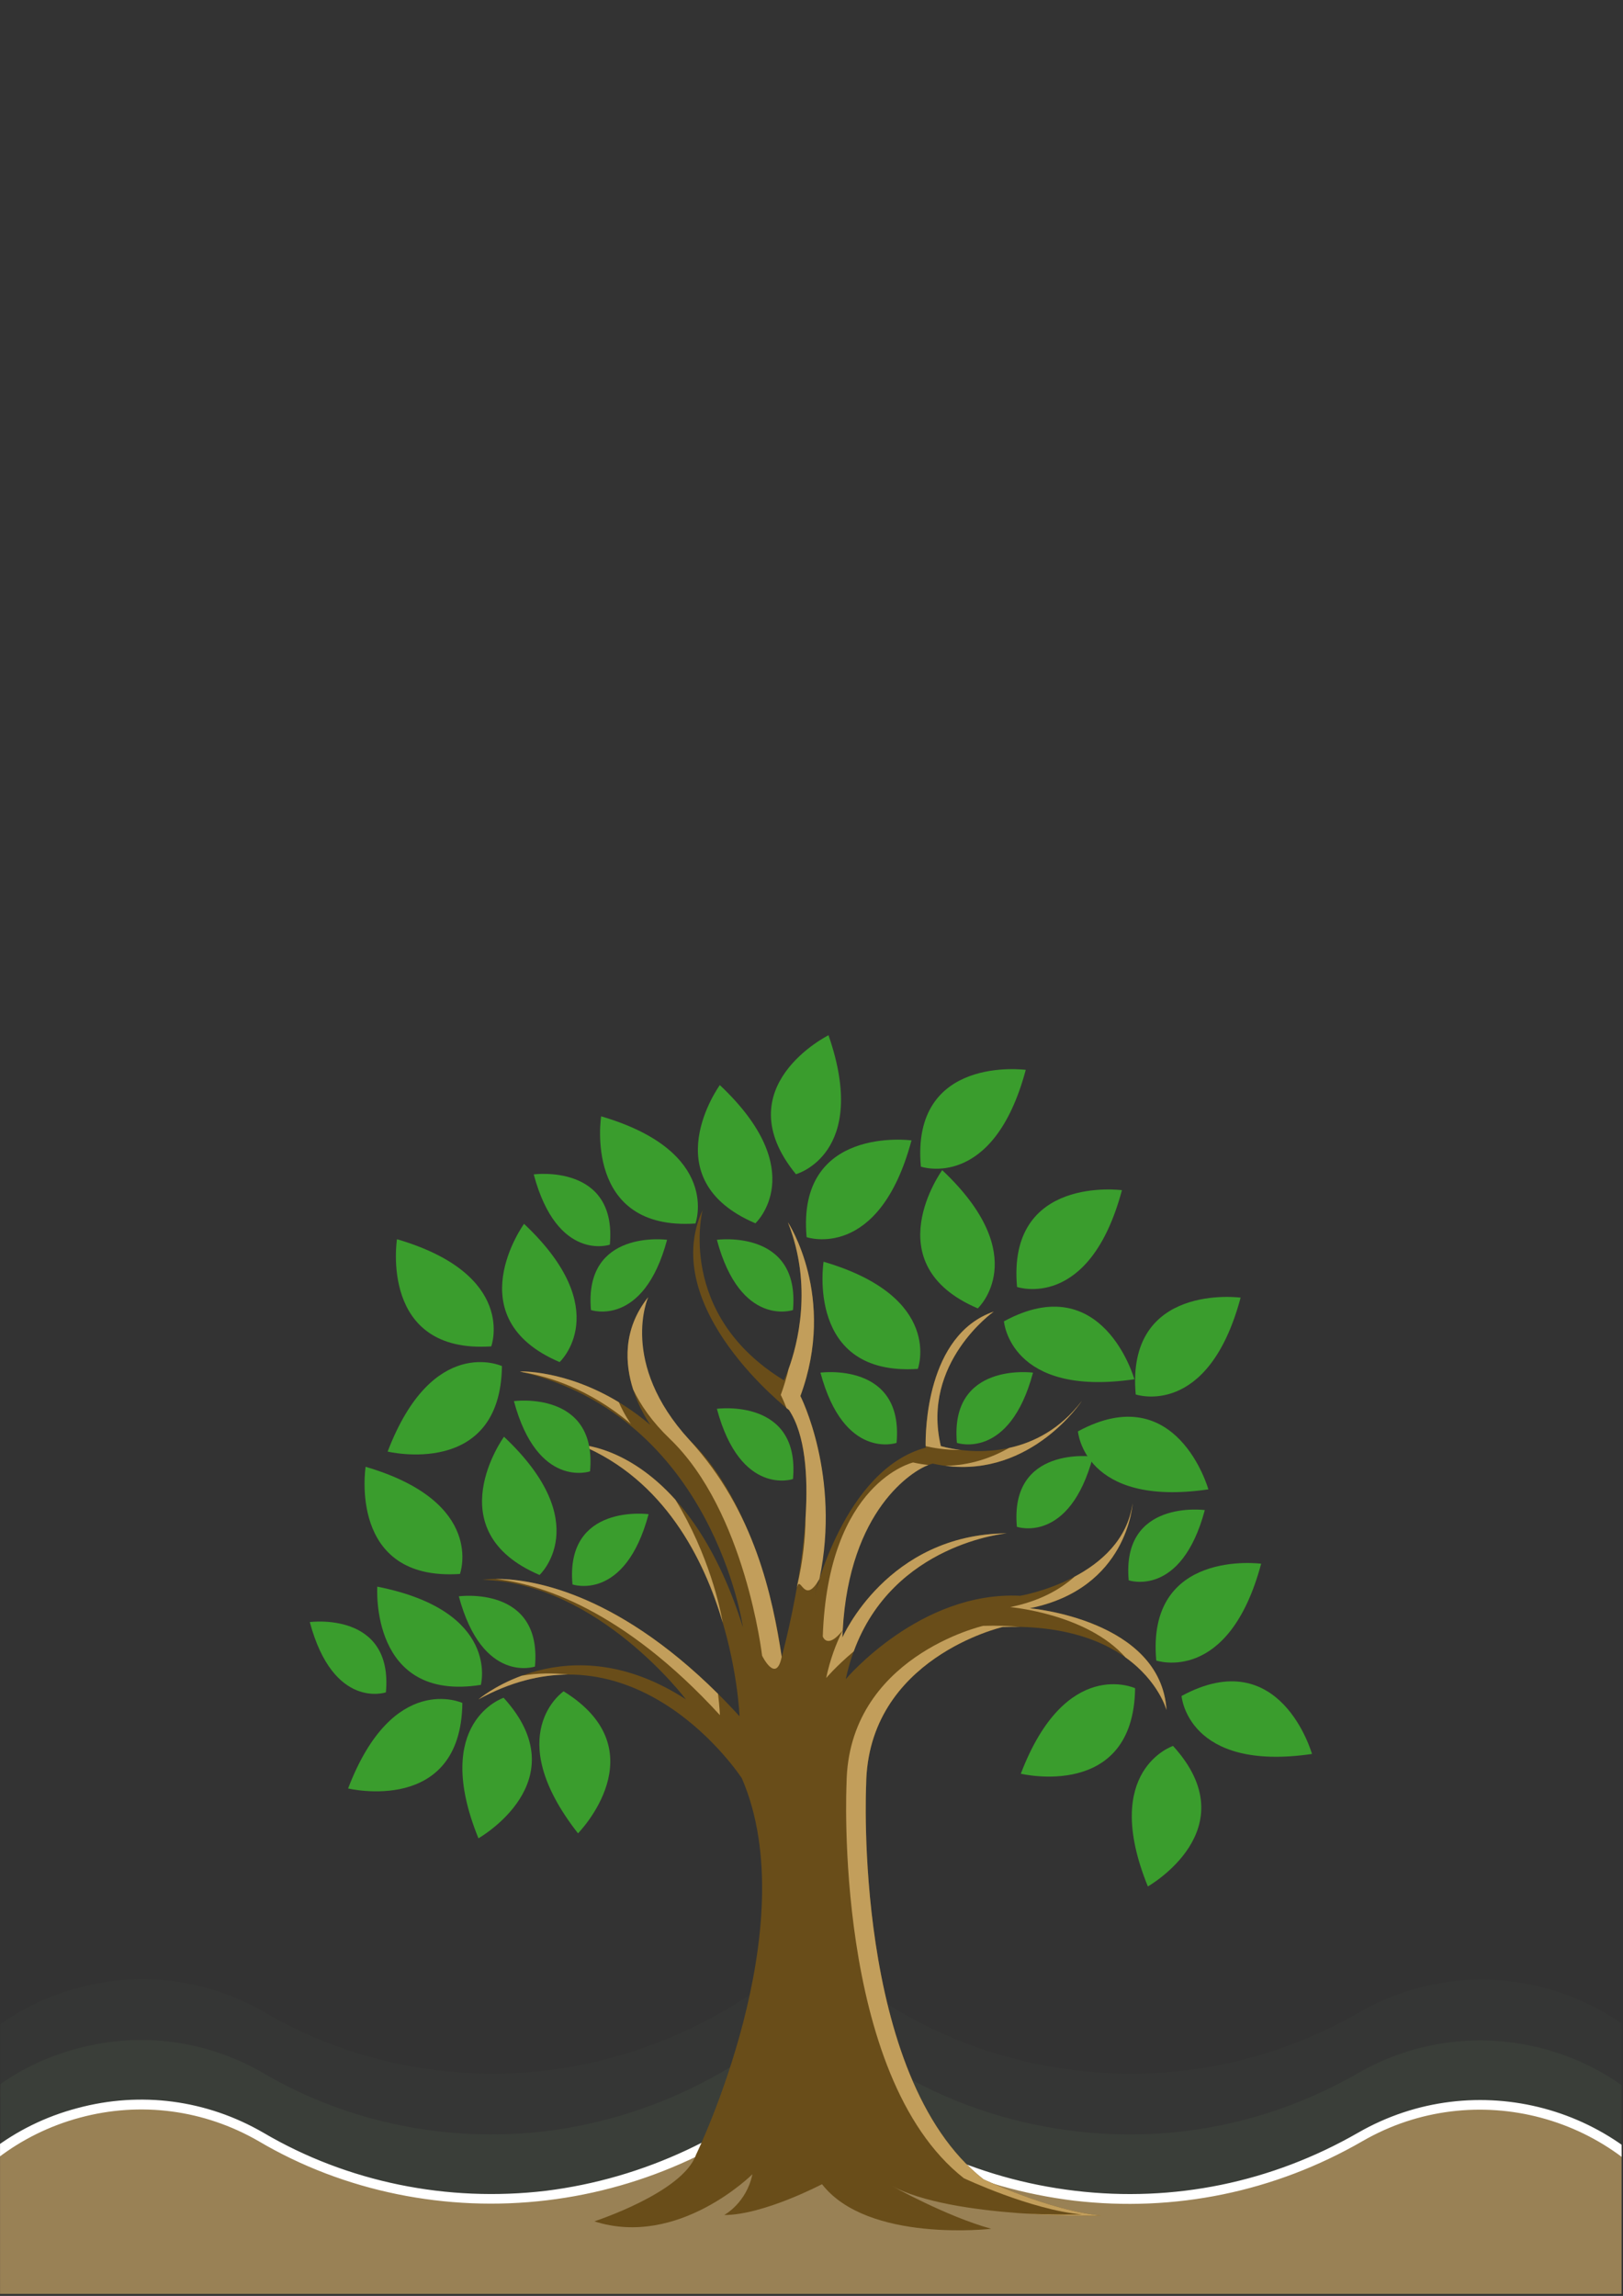 <?xml version="1.0" encoding="UTF-8"?>
<svg xmlns="http://www.w3.org/2000/svg" xmlns:xlink="http://www.w3.org/1999/xlink" width="595.5pt" height="842.25pt" viewBox="0 0 595.5 842.25" version="1.2">
<rect x="0" y="0" width="595.5" height="842.25" fill="#333333" stroke="none"/>
<defs>
<clipPath id="clip1">
  <path d="M 0.016 713 L 594.984 713 L 594.984 841.5 L 0.016 841.5 Z M 0.016 713 "/>
</clipPath>
<filter id="alpha" filterUnits="objectBoundingBox" x="0%" y="0%" width="100%" height="100%">
  <feColorMatrix type="matrix" in="SourceGraphic" values="0 0 0 0 1 0 0 0 0 1 0 0 0 0 1 0 0 0 1 0"/>
</filter>
<mask id="mask0">
  <g filter="url(#alpha)">
<rect x="0" y="0" width="595.5" height="842.25" style="fill:rgb(0%,0%,0%);fill-opacity:0.098;stroke:none;"/>
  </g>
</mask>
<clipPath id="clip3">
  <path d="M 0.016 2 L 594.984 2 L 594.984 128.5 L 0.016 128.5 Z M 0.016 2 "/>
</clipPath>
<clipPath id="clip4">
  <path d="M 0.016 1 L 594.984 1 L 594.984 128.5 L 0.016 128.5 Z M 0.016 1 "/>
</clipPath>
<clipPath id="clip2">
  <rect x="0" y="0" width="595" height="129"/>
</clipPath>
<g id="surface5" clip-path="url(#clip2)">
<g clip-path="url(#clip3)" clip-rule="nonzero">
<path style=" stroke:none;fill-rule:nonzero;fill:rgb(28.239%,33.33%,26.27%);fill-opacity:1;" d="M 619.613 549.777 C 635.191 576.207 636.445 610.148 620.031 638.664 C 595.551 680.812 541.719 695.137 499.57 670.797 C 435.164 632.961 351.844 643.395 297.875 694.582 C 245.016 644.367 163.363 632.266 96.875 670.379 C 70.445 685.957 36.504 687.211 7.988 670.797 C -34.16 646.453 -48.488 592.621 -24.285 550.473 C 13.551 486.07 3.121 402.75 -48.07 348.777 C 2.145 295.918 14.246 214.266 -23.867 147.777 C -39.445 121.348 -40.695 87.406 -24.285 58.891 C 0.059 16.746 54.031 2.277 96.18 26.621 C 160.582 64.457 243.902 54.023 297.875 2.695 C 352.402 54.441 434.332 64.039 499.57 26.621 C 541.719 2.277 595.688 16.746 620.031 58.891 C 636.445 87.406 635.191 121.211 619.613 147.777 C 581.641 214.266 593.602 295.781 643.816 348.777 C 593.602 401.773 581.5 483.289 619.613 549.777 "/>
</g>
<g clip-path="url(#clip4)" clip-rule="nonzero">
<path style=" stroke:none;fill-rule:nonzero;fill:rgb(28.239%,33.33%,26.27%);fill-opacity:1;" d="M 298.57 696.527 L 297.18 696.527 L 296.621 695.973 C 271.027 671.629 237.504 655.773 202.312 651.184 C 165.867 646.453 129.84 653.688 97.848 671.91 C 70.027 688.324 35.25 688.461 7.293 672.324 C -35.691 647.566 -50.434 592.344 -25.676 549.5 C -7.59 518.758 -0.078 482.035 -4.391 445.871 C -8.844 409.98 -24.84 375.902 -49.32 350.031 L -49.879 349.473 L -49.879 348.082 L -49.32 347.527 C -24.98 321.93 -9.121 288.406 -4.531 253.215 C 0.199 216.77 -7.035 180.746 -25.258 148.75 C -41.672 120.93 -41.809 86.156 -25.676 58.195 C -13.711 37.191 5.625 22.309 28.852 16.188 C 52.082 9.93 76.285 13.129 97.152 25.23 C 127.895 43.312 164.617 50.824 200.781 46.512 C 236.668 42.062 270.75 26.062 296.621 1.582 L 297.18 1.027 L 298.57 1.027 L 299.125 1.582 C 325.555 26.762 358.66 42.199 394.965 46.512 C 431.133 50.824 467.02 43.453 498.734 25.23 C 541.719 0.469 596.801 15.215 621.562 58.195 C 637.695 86.156 637.559 120.93 621.145 148.891 C 602.922 180.883 595.688 216.91 600.418 253.355 C 604.867 288.547 620.867 322.07 645.207 347.664 L 645.766 348.223 L 645.766 349.613 L 645.207 350.168 C 620.867 375.762 605.008 409.285 600.418 444.48 C 595.688 480.922 602.922 516.949 621.145 548.945 C 637.559 576.902 637.695 611.539 621.562 639.637 C 604.867 668.43 574.684 684.566 543.523 684.566 C 528.223 684.566 512.785 680.672 498.734 672.465 C 467.992 654.383 431.27 646.871 395.105 651.184 C 359.219 655.496 325.137 671.492 299.266 696.113 Z M 180.613 646.312 C 187.984 646.312 195.355 646.73 202.73 647.703 C 238.199 652.297 271.863 668.012 297.875 692.219 C 324.164 667.734 358.383 651.879 394.547 647.566 C 431.41 643.113 469.105 650.902 500.402 669.266 C 541.578 693.051 594.574 678.863 618.363 637.691 C 633.941 610.844 633.801 577.461 617.945 550.613 C 599.305 517.926 591.934 481.062 596.801 443.922 C 601.391 408.453 617.109 374.789 641.312 348.777 C 617.109 322.766 601.254 289.105 596.801 253.633 C 592.07 216.492 599.305 179.492 617.945 146.941 C 633.664 120.098 633.801 86.852 618.363 59.867 C 594.574 18.691 541.578 4.504 500.402 28.289 C 468.133 46.93 431.41 54.441 394.547 50.129 C 358.105 45.676 324.719 30.238 297.875 5.34 C 271.582 29.82 237.363 45.676 201.199 49.988 C 164.336 54.441 126.641 46.789 95.344 28.289 C 75.312 16.746 52.082 13.684 29.828 19.664 C 7.57 25.648 -11.07 39.973 -22.613 59.867 C -38.195 86.711 -38.055 120.098 -22.336 146.805 C -3.695 179.492 3.676 216.355 -1.055 253.492 C -5.645 288.965 -21.363 322.625 -45.566 348.641 C -21.086 374.93 -5.227 409.148 -0.914 445.312 C 3.535 482.176 -4.113 519.871 -22.613 551.168 C -46.398 592.344 -32.211 645.34 8.961 669.125 C 35.809 684.707 69.191 684.566 96.039 668.711 C 122.191 653.965 150.984 646.312 180.613 646.312 Z M 180.613 646.312 "/>
</g>
</g>
<clipPath id="clip5">
  <path d="M 0.016 736 L 594.984 736 L 594.984 841.5 L 0.016 841.5 Z M 0.016 736 "/>
</clipPath>
<mask id="mask1">
  <g filter="url(#alpha)">
<rect x="0" y="0" width="595.5" height="842.25" style="fill:rgb(0%,0%,0%);fill-opacity:0.247;stroke:none;"/>
  </g>
</mask>
<clipPath id="clip7">
  <path d="M 0.016 1 L 594.984 1 L 594.984 105.5 L 0.016 105.5 Z M 0.016 1 "/>
</clipPath>
<clipPath id="clip8">
  <path d="M 0.016 0.145 L 594.984 0.145 L 594.984 105.5 L 0.016 105.5 Z M 0.016 0.145 "/>
</clipPath>
<clipPath id="clip6">
  <rect x="0" y="0" width="595" height="106"/>
</clipPath>
<g id="surface8" clip-path="url(#clip6)">
<g clip-path="url(#clip7)" clip-rule="nonzero">
<path style=" stroke:none;fill-rule:nonzero;fill:rgb(28.239%,33.33%,26.27%);fill-opacity:1;" d="M 619.141 549.074 C 634.723 575.504 635.973 609.445 619.559 637.961 C 595.078 680.109 541.246 694.438 499.098 670.094 C 434.695 632.258 351.371 642.691 297.402 693.879 C 244.543 643.664 162.891 631.562 96.402 669.676 C 69.973 685.254 36.031 686.508 7.516 670.094 C -34.633 645.75 -48.957 591.918 -24.754 549.77 C 13.082 485.367 2.648 402.047 -48.543 348.074 C 1.676 295.219 13.777 213.566 -24.336 147.074 C -39.918 120.645 -41.168 86.707 -24.754 58.191 C -0.414 16.043 53.559 1.574 95.707 25.918 C 160.109 63.754 243.43 53.32 297.402 1.992 C 351.93 53.738 433.859 63.336 499.098 25.918 C 541.246 1.574 595.215 16.043 619.559 58.191 C 635.973 86.707 634.723 120.508 619.141 147.074 C 581.168 213.566 593.129 295.078 643.344 348.074 C 593.129 401.074 581.027 482.586 619.141 549.074 "/>
</g>
<g clip-path="url(#clip8)" clip-rule="nonzero">
<path style=" stroke:none;fill-rule:nonzero;fill:rgb(28.239%,33.33%,26.27%);fill-opacity:1;" d="M 298.098 695.828 L 296.707 695.828 L 296.148 695.27 C 270.555 670.93 237.031 655.07 201.84 650.48 C 165.395 645.75 129.367 652.984 97.375 671.207 C 69.555 687.621 34.781 687.758 6.82 671.625 C -36.16 646.863 -50.906 591.641 -26.145 548.797 C -8.062 518.055 -0.551 481.332 -4.863 445.168 C -9.316 409.281 -25.312 375.199 -49.793 349.328 L -50.348 348.77 L -50.348 347.379 L -49.793 346.824 C -25.449 321.23 -9.594 287.707 -5.004 252.512 C -0.273 216.07 -7.508 180.043 -25.73 148.051 C -42.145 120.23 -42.281 85.453 -26.145 57.496 C -14.184 36.488 5.152 21.605 28.383 15.484 C 51.609 9.227 75.816 12.426 96.68 24.527 C 127.422 42.609 164.145 50.121 200.309 45.809 C 236.199 41.359 270.277 25.363 296.148 0.879 L 296.707 0.324 L 298.098 0.324 L 298.652 0.879 C 325.082 26.059 358.188 41.496 394.496 45.809 C 430.66 50.121 466.547 42.75 498.262 24.527 C 541.246 -0.23 596.328 14.512 621.09 57.496 C 637.227 85.453 637.086 120.23 620.672 148.188 C 602.449 180.18 595.215 216.207 599.945 252.652 C 604.398 287.844 620.395 321.367 644.734 346.961 L 645.293 347.52 L 645.293 348.91 L 644.734 349.465 C 620.395 375.062 604.535 408.586 599.945 443.777 C 595.215 480.223 602.449 516.25 620.672 548.242 C 637.086 576.199 637.227 610.836 621.09 638.934 C 604.398 667.73 574.211 683.863 543.055 683.863 C 527.754 683.863 512.312 679.969 498.262 671.762 C 467.523 653.68 430.801 646.168 394.633 650.48 C 358.746 654.793 324.664 670.789 298.793 695.41 Z M 180.141 645.613 C 187.512 645.613 194.887 646.027 202.258 647.004 C 237.727 651.594 271.391 667.312 297.402 691.516 C 323.691 667.031 357.91 651.176 394.078 646.863 C 430.938 642.414 468.637 650.203 499.934 668.562 C 541.105 692.348 594.105 678.16 617.891 636.988 C 633.469 610.141 633.328 576.758 617.473 549.91 C 598.832 517.223 591.461 480.359 596.328 443.219 C 600.918 407.75 616.637 374.086 640.84 348.074 C 616.637 322.062 600.781 288.402 596.328 252.93 C 591.602 215.789 598.832 178.789 617.473 146.242 C 633.191 119.395 633.328 86.148 617.891 59.164 C 594.105 17.988 541.105 3.801 499.934 27.586 C 467.66 46.227 430.938 53.738 394.078 49.426 C 357.633 44.977 324.25 29.535 297.402 4.637 C 271.113 29.117 236.895 44.977 200.727 49.289 C 163.867 53.738 126.168 46.09 94.871 27.586 C 74.84 16.043 51.609 12.98 29.355 18.965 C 7.098 24.945 -11.539 39.273 -23.086 59.164 C -38.664 86.012 -38.527 119.395 -22.809 146.102 C -4.168 178.789 3.203 215.652 -1.523 252.793 C -6.117 288.262 -21.832 321.926 -46.039 347.938 C -21.555 374.227 -5.699 408.445 -1.387 444.613 C 3.066 481.473 -4.586 519.168 -23.086 550.469 C -46.871 591.641 -32.684 644.637 8.488 668.426 C 35.336 684.004 68.719 683.863 95.566 668.008 C 121.719 653.262 150.512 645.613 180.141 645.613 Z M 180.141 645.613 "/>
</g>
</g>
<clipPath id="clip9">
  <path d="M 0.016 759 L 594.984 759 L 594.984 841.5 L 0.016 841.5 Z M 0.016 759 "/>
</clipPath>
<clipPath id="clip10">
  <path d="M 0.016 758 L 594.984 758 L 594.984 841.5 L 0.016 841.5 Z M 0.016 758 "/>
</clipPath>
</defs>
<g id="surface1">
<g clip-path="url(#clip1)" clip-rule="nonzero">
<use xlink:href="#surface5" transform="matrix(1,0,0,1,-0,713)" mask="url(#mask0)"/>
</g>
<g clip-path="url(#clip5)" clip-rule="nonzero">
<use xlink:href="#surface8" transform="matrix(1,0,0,1,-0,736)" mask="url(#mask1)"/>
</g>
<g clip-path="url(#clip9)" clip-rule="nonzero">
<path style=" stroke:none;fill-rule:nonzero;fill:rgb(59.999%,50.589%,33.33%);fill-opacity:1;" d="M 619.141 1306.949 C 634.723 1333.379 635.973 1367.316 619.559 1395.832 C 595.078 1437.98 541.246 1452.309 499.098 1427.965 C 434.695 1390.129 351.371 1400.562 297.402 1451.754 C 244.543 1401.535 162.891 1389.434 96.402 1427.547 C 69.973 1443.129 36.031 1444.379 7.516 1427.965 C -34.633 1403.625 -48.957 1349.793 -24.754 1307.645 C 13.082 1243.242 2.648 1159.918 -48.543 1105.949 C 1.676 1053.09 13.777 971.438 -24.336 904.949 C -39.918 878.52 -41.168 844.578 -24.754 816.062 C -0.414 773.914 53.559 759.449 95.707 783.789 C 160.109 821.625 243.43 811.195 297.402 759.867 C 351.93 811.609 433.859 821.211 499.098 783.789 C 541.246 759.449 595.215 773.914 619.559 816.062 C 635.973 844.578 634.723 878.379 619.141 904.949 C 581.168 971.438 593.129 1052.949 643.344 1105.949 C 593.129 1158.945 581.027 1240.457 619.141 1306.949 "/>
</g>
<g clip-path="url(#clip10)" clip-rule="nonzero">
<path style=" stroke:none;fill-rule:nonzero;fill:rgb(100%,100%,100%);fill-opacity:1;" d="M 298.098 1453.699 L 296.707 1453.699 L 296.148 1453.145 C 270.555 1428.801 237.031 1412.941 201.84 1408.352 C 165.395 1403.625 129.367 1410.855 97.375 1429.078 C 69.555 1445.492 34.781 1445.633 6.82 1429.496 C -36.16 1404.734 -50.906 1349.512 -26.145 1306.672 C -8.062 1275.93 -0.551 1239.207 -4.863 1203.039 C -9.316 1167.152 -25.312 1133.074 -49.793 1107.199 L -50.348 1106.645 L -50.348 1105.254 L -49.793 1104.695 C -25.449 1079.102 -9.594 1045.578 -5.004 1010.387 C -0.273 973.941 -7.508 937.914 -25.73 905.922 C -42.145 878.102 -42.281 843.324 -26.145 815.367 C -14.184 794.363 5.152 779.48 28.383 773.359 C 51.609 767.098 75.816 770.297 96.68 782.398 C 127.422 800.484 164.145 807.996 200.309 803.684 C 236.199 799.23 270.277 783.234 296.148 758.754 L 296.707 758.195 L 298.098 758.195 L 298.652 758.754 C 325.082 783.93 358.188 799.371 394.496 803.684 C 430.66 807.996 466.547 800.621 498.262 782.398 C 541.246 757.641 596.328 772.383 621.09 815.367 C 637.227 843.324 637.086 878.102 620.672 906.059 C 602.449 938.055 595.215 974.082 599.945 1010.523 C 604.398 1045.719 620.395 1079.242 644.734 1104.836 L 645.293 1105.391 L 645.293 1106.781 L 644.734 1107.34 C 620.395 1132.934 604.535 1166.457 599.945 1201.648 C 595.215 1238.094 602.449 1274.121 620.672 1306.113 C 637.086 1334.074 637.227 1368.707 621.09 1396.809 C 604.398 1425.602 574.211 1441.738 543.055 1441.738 C 527.754 1441.738 512.312 1437.844 498.262 1429.637 C 467.523 1411.551 430.801 1404.039 394.633 1408.352 C 358.746 1412.664 324.664 1428.66 298.793 1453.281 Z M 180.141 1403.484 C 187.512 1403.484 194.887 1403.902 202.258 1404.875 C 237.727 1409.465 271.391 1425.184 297.402 1449.387 C 323.691 1424.906 357.91 1409.047 394.078 1404.734 C 430.938 1400.285 468.637 1408.074 499.934 1426.438 C 541.105 1450.223 594.105 1436.035 617.891 1394.859 C 633.469 1368.012 633.328 1334.629 617.473 1307.781 C 598.832 1275.094 591.461 1238.234 596.328 1201.094 C 600.918 1165.621 616.637 1131.961 640.84 1105.949 C 616.637 1079.938 600.781 1046.273 596.328 1010.805 C 591.602 973.664 598.832 936.664 617.473 904.113 C 633.191 877.266 633.328 844.023 617.891 817.035 C 594.105 775.863 541.105 761.676 499.934 785.461 C 467.66 804.102 430.938 811.609 394.078 807.301 C 357.633 802.848 324.25 787.406 297.402 762.508 C 271.113 786.992 236.895 802.848 200.727 807.16 C 163.867 811.609 126.168 803.961 94.871 785.461 C 74.84 773.914 51.609 770.855 29.355 776.836 C 7.098 782.816 -11.539 797.145 -23.086 817.035 C -38.664 843.883 -38.527 877.266 -22.809 903.973 C -4.168 936.664 3.203 973.523 -1.523 1010.664 C -6.117 1046.133 -21.832 1079.797 -46.039 1105.809 C -21.555 1132.098 -5.699 1166.316 -1.387 1202.484 C 3.066 1239.344 -4.586 1277.043 -23.086 1308.34 C -46.871 1349.512 -32.684 1402.512 8.488 1426.297 C 35.336 1441.875 68.719 1441.738 95.566 1425.879 C 121.719 1411.133 150.512 1403.484 180.141 1403.484 Z M 180.141 1403.484 "/>
</g>
<path style=" stroke:none;fill-rule:nonzero;fill:rgb(41.179%,30.199%,9.799%);fill-opacity:1;" d="M 255.383 790.449 C 255.383 790.449 295.883 707.164 272.195 652.348 C 272.195 652.348 232.867 591.859 175.543 623.418 C 175.543 623.418 208.379 595.289 251.66 623.398 C 251.66 623.398 219.395 580.625 177.035 579.551 C 177.035 579.551 218.574 571.973 271.344 629.598 C 271.344 629.598 268.598 553.098 212.926 530.043 C 212.926 530.043 251.883 530.984 272.594 596.957 C 272.594 596.957 261.723 519.723 190.73 503.113 C 190.73 503.113 214.188 502.098 238.656 522.75 C 238.656 522.75 220.289 497.844 237.84 475.844 C 237.84 475.844 225.227 501.629 252.957 528.23 C 280.688 554.84 286.816 607.793 286.816 607.793 C 286.816 607.793 305.297 541.055 289.508 517.27 C 289.508 517.27 241.262 479.93 257.789 443.895 C 257.789 443.895 247.922 482.078 287.633 506.371 C 287.633 506.371 301.176 478.91 289.09 448.383 C 289.09 448.383 307.129 475.648 293.672 512.125 C 293.672 512.125 310.168 543.73 298.77 585.766 C 298.77 585.766 309.688 539.102 339.645 531.055 C 339.645 531.055 337.93 490.355 364.621 481.148 C 364.621 481.148 337.93 499.949 345.207 530.484 C 345.207 530.484 376.691 540.477 396.961 513.902 C 396.961 513.902 376.789 544.609 342.23 536.918 C 342.23 536.918 311.027 544.102 309.082 600.734 C 309.082 600.734 325.496 562.797 369.426 562.496 C 369.426 562.496 320.816 566.734 310.324 615.984 C 310.324 615.984 337.602 583.562 374.363 585.402 C 374.363 585.402 411.617 579.086 415.566 551.535 C 415.566 551.535 413.836 582.746 377.828 589.977 C 377.828 589.977 425.926 594.09 428.012 627.336 C 428.012 627.336 419.43 595.254 367.926 596.844 C 367.926 596.844 318.301 608.211 317.797 654.77 C 317.797 654.77 312.758 761.719 360.828 799.465 C 360.828 799.465 385.234 811.012 404.18 812.789 C 404.18 812.789 349.141 814.066 326.91 801.715 C 326.91 801.715 347.223 813.109 363.715 817.621 C 363.715 817.621 318.391 822.871 301.605 801.262 C 301.605 801.262 280.094 812.586 265.695 812.574 C 265.695 812.574 273.855 808.258 276.07 797.602 C 276.07 797.602 248.863 824.789 218.051 814.887 C 218.051 814.887 250.496 804.379 255.383 790.449 "/>
<path style=" stroke:none;fill-rule:nonzero;fill:rgb(76.079%,61.96%,35.689%);fill-opacity:1;" d="M 289.34 502.215 C 288.609 505.305 287.668 508.469 286.477 511.711 C 286.477 511.711 287.355 513.414 288.566 516.523 C 289.168 517.012 289.508 517.27 289.508 517.27 C 295.457 526.242 296.543 541.32 295.574 556.617 C 295.492 564.324 294.613 572.754 292.5 581.715 C 292.465 581.914 292.43 582.117 292.395 582.312 C 293.797 577.438 294.988 589.273 300.664 579.223 C 308.586 541.367 293.672 512.125 293.672 512.125 C 307.129 475.648 289.09 448.383 289.09 448.383 C 298.371 471.82 292.543 493.438 289.34 502.215 "/>
<path style=" stroke:none;fill-rule:nonzero;fill:rgb(76.079%,61.96%,35.689%);fill-opacity:1;" d="M 339.629 530.504 C 341.953 531.062 346.609 531.953 352.445 531.914 C 347.996 531.363 345.207 530.484 345.207 530.484 C 337.93 499.949 364.621 481.148 364.621 481.148 C 339.762 489.727 339.539 525.629 339.629 530.504 "/>
<path style=" stroke:none;fill-rule:nonzero;fill:rgb(76.079%,61.96%,35.689%);fill-opacity:1;" d="M 232.309 509.719 C 235.062 515.504 239.324 521.641 245.762 527.82 C 273.492 554.422 279.621 607.375 279.621 607.375 C 279.621 607.375 284.754 617.91 286.816 607.793 C 283.395 585.785 277.07 554.566 252.957 528.23 C 227.004 499.895 237.84 475.844 237.84 475.844 C 228.336 487.754 229.367 500.52 232.309 509.719 "/>
<path style=" stroke:none;fill-rule:nonzero;fill:rgb(76.079%,61.96%,35.689%);fill-opacity:1;" d="M 346.84 537.723 C 378.574 541.891 396.961 513.902 396.961 513.902 C 388.922 524.438 379.125 529.223 370.227 531.168 C 363.848 534.793 355.996 537.574 346.84 537.723 "/>
<path style=" stroke:none;fill-rule:nonzero;fill:rgb(76.079%,61.96%,35.689%);fill-opacity:1;" d="M 309.082 600.734 C 309.117 599.844 309.152 598.965 309.199 598.105 C 306.633 603.184 304.535 608.965 303.133 615.566 C 303.133 615.566 306.801 611.223 313.25 605.797 C 327.734 566.129 369.426 562.496 369.426 562.496 C 325.496 562.797 309.082 600.734 309.082 600.734 "/>
<path style=" stroke:none;fill-rule:nonzero;fill:rgb(76.079%,61.96%,35.689%);fill-opacity:1;" d="M 415.566 551.535 C 413.648 564.93 403.852 573.305 394.297 578.379 C 388.816 583.246 381.211 587.438 370.633 589.559 C 370.633 589.559 398.824 591.965 412.973 608.023 C 425.18 616.738 428.012 627.336 428.012 627.336 C 425.926 594.09 377.828 589.977 377.828 589.977 C 413.836 582.746 415.566 551.535 415.566 551.535 "/>
<path style=" stroke:none;fill-rule:nonzero;fill:rgb(76.079%,61.96%,35.689%);fill-opacity:1;" d="M 301.887 600.324 C 301.887 600.324 303.441 605.246 309.199 598.105 C 311.66 553.773 334.848 539.582 340.621 537.43 C 338.801 537.227 336.945 536.926 335.035 536.5 C 335.035 536.5 303.832 543.684 301.887 600.324 "/>
<path style=" stroke:none;fill-rule:nonzero;fill:rgb(76.079%,61.96%,35.689%);fill-opacity:1;" d="M 265.195 595.281 C 264.301 590.207 260.195 570.445 247.824 550.176 C 230.176 530.461 212.926 530.043 212.926 530.043 C 243.684 542.777 258.285 571.832 265.195 595.281 "/>
<path style=" stroke:none;fill-rule:nonzero;fill:rgb(76.079%,61.96%,35.689%);fill-opacity:1;" d="M 317.797 654.77 C 318.301 608.211 367.926 596.844 367.926 596.844 C 370.074 596.773 372.137 596.773 374.145 596.816 C 370.031 596.426 365.57 596.281 360.73 596.434 C 360.73 596.434 311.109 607.793 310.602 654.363 C 310.602 654.363 305.555 761.309 353.633 799.059 C 353.633 799.059 378.043 810.605 396.977 812.379 C 396.977 812.379 387.938 812.586 375.707 812.016 C 391.418 813.082 404.172 812.789 404.172 812.789 C 385.234 811.012 360.828 799.465 360.828 799.465 C 312.758 761.719 317.797 654.77 317.797 654.77 "/>
<path style=" stroke:none;fill-rule:nonzero;fill:rgb(76.079%,61.96%,35.689%);fill-opacity:1;" d="M 231.465 522.34 C 231.465 522.34 229.215 519.293 227.051 514.391 C 207.27 502.41 190.73 503.113 190.73 503.113 C 191.156 503.219 191.566 503.324 191.992 503.43 C 200.988 504.906 216.027 509.312 231.465 522.34 "/>
<path style=" stroke:none;fill-rule:nonzero;fill:rgb(76.079%,61.96%,35.689%);fill-opacity:1;" d="M 191.406 614.73 C 181.395 618.406 175.543 623.418 175.543 623.418 C 187.312 616.941 198.324 614.348 208.398 614.305 C 203.023 613.676 197.355 613.734 191.406 614.73 "/>
<path style=" stroke:none;fill-rule:nonzero;fill:rgb(76.079%,61.96%,35.689%);fill-opacity:1;" d="M 264.148 629.191 C 264.148 629.191 264.043 626.258 263.457 621.383 C 224.883 583.039 193.441 579.148 181.84 579.223 C 197.871 581.051 228.445 590.191 264.148 629.191 "/>
<path style=" stroke:none;fill-rule:nonzero;fill:rgb(22.749%,61.569%,17.65%);fill-opacity:1;" d="M 184.789 622.82 C 184.789 622.82 158.16 631.598 175.543 674.371 C 175.543 674.371 212.617 653.402 184.789 622.82 "/>
<path style=" stroke:none;fill-rule:nonzero;fill:rgb(22.749%,61.569%,17.65%);fill-opacity:1;" d="M 430.41 640.488 C 430.41 640.488 403.773 649.254 421.164 692.031 C 421.164 692.031 458.238 671.059 430.41 640.488 "/>
<path style=" stroke:none;fill-rule:nonzero;fill:rgb(22.749%,61.569%,17.65%);fill-opacity:1;" d="M 169.652 624.723 C 169.652 624.723 144.199 612.965 127.723 656.086 C 127.723 656.086 169.121 666.066 169.652 624.723 "/>
<path style=" stroke:none;fill-rule:nonzero;fill:rgb(22.749%,61.569%,17.65%);fill-opacity:1;" d="M 416.484 619.312 C 416.484 619.312 391.027 607.547 374.551 650.676 C 374.551 650.676 415.949 660.66 416.484 619.312 "/>
<path style=" stroke:none;fill-rule:nonzero;fill:rgb(22.749%,61.569%,17.65%);fill-opacity:1;" d="M 184.168 501.141 C 184.168 501.141 158.719 489.371 142.234 532.504 C 142.234 532.504 183.633 542.484 184.168 501.141 "/>
<path style=" stroke:none;fill-rule:nonzero;fill:rgb(22.749%,61.569%,17.65%);fill-opacity:1;" d="M 176.43 618.09 C 176.43 618.09 183.73 591.016 138.434 582.055 C 138.434 582.055 135.594 624.555 176.43 618.09 "/>
<path style=" stroke:none;fill-rule:nonzero;fill:rgb(22.749%,61.569%,17.65%);fill-opacity:1;" d="M 197.969 577.773 C 197.969 577.773 218.539 558.703 184.922 527.059 C 184.922 527.059 159.938 561.555 197.969 577.773 "/>
<path style=" stroke:none;fill-rule:nonzero;fill:rgb(22.749%,61.569%,17.65%);fill-opacity:1;" d="M 205.332 499.676 C 205.332 499.676 225.902 480.613 192.277 448.957 C 192.277 448.957 167.301 483.457 205.332 499.676 "/>
<path style=" stroke:none;fill-rule:nonzero;fill:rgb(22.749%,61.569%,17.65%);fill-opacity:1;" d="M 292.039 430.75 C 292.039 430.75 319.102 423.402 303.992 379.77 C 303.992 379.77 265.863 398.746 292.039 430.75 "/>
<path style=" stroke:none;fill-rule:nonzero;fill:rgb(22.749%,61.569%,17.65%);fill-opacity:1;" d="M 358.758 479.973 C 358.758 479.973 379.32 460.914 345.703 429.258 C 345.703 429.258 320.719 463.758 358.758 479.973 "/>
<path style=" stroke:none;fill-rule:nonzero;fill:rgb(22.749%,61.569%,17.65%);fill-opacity:1;" d="M 277.168 448.762 C 277.168 448.762 297.73 429.703 264.113 398.055 C 264.113 398.055 239.137 432.555 277.168 448.762 "/>
<path style=" stroke:none;fill-rule:nonzero;fill:rgb(22.749%,61.569%,17.65%);fill-opacity:1;" d="M 255.168 448.836 C 255.168 448.836 264.867 422.523 220.566 409.52 C 220.566 409.52 213.902 451.586 255.168 448.836 "/>
<path style=" stroke:none;fill-rule:nonzero;fill:rgb(22.749%,61.569%,17.65%);fill-opacity:1;" d="M 180.25 493.91 C 180.25 493.91 189.957 467.602 145.656 454.598 C 145.656 454.598 138.992 496.664 180.25 493.91 "/>
<path style=" stroke:none;fill-rule:nonzero;fill:rgb(22.749%,61.569%,17.65%);fill-opacity:1;" d="M 336.766 502.172 C 336.766 502.172 346.477 475.863 302.18 462.859 C 302.18 462.859 295.52 504.922 336.766 502.172 "/>
<path style=" stroke:none;fill-rule:nonzero;fill:rgb(22.749%,61.569%,17.65%);fill-opacity:1;" d="M 168.758 577.398 C 168.758 577.398 178.457 551.094 134.152 538.09 C 134.152 538.09 127.492 580.152 168.758 577.398 "/>
<path style=" stroke:none;fill-rule:nonzero;fill:rgb(22.749%,61.569%,17.65%);fill-opacity:1;" d="M 295.953 453.852 C 295.953 453.852 322.484 462.938 334.441 418.344 C 334.441 418.344 292.227 412.676 295.953 453.852 "/>
<path style=" stroke:none;fill-rule:nonzero;fill:rgb(22.749%,61.569%,17.65%);fill-opacity:1;" d="M 373.164 472.121 C 373.164 472.121 399.695 481.207 411.652 436.613 C 411.652 436.613 369.434 430.945 373.164 472.121 "/>
<path style=" stroke:none;fill-rule:nonzero;fill:rgb(22.749%,61.569%,17.65%);fill-opacity:1;" d="M 424.246 609.16 C 424.246 609.16 450.777 618.238 462.73 573.645 C 462.73 573.645 420.516 567.984 424.246 609.16 "/>
<path style=" stroke:none;fill-rule:nonzero;fill:rgb(22.749%,61.569%,17.65%);fill-opacity:1;" d="M 416.715 511.551 C 416.715 511.551 443.242 520.625 455.199 476.031 C 455.199 476.031 412.984 470.363 416.715 511.551 "/>
<path style=" stroke:none;fill-rule:nonzero;fill:rgb(22.749%,61.569%,17.65%);fill-opacity:1;" d="M 337.879 427.98 C 337.879 427.98 364.418 437.066 376.363 392.469 C 376.363 392.469 334.156 386.805 337.879 427.98 "/>
<path style=" stroke:none;fill-rule:nonzero;fill:rgb(22.749%,61.569%,17.65%);fill-opacity:1;" d="M 206.797 620.449 C 206.797 620.449 183.609 636.207 212.082 672.551 C 212.082 672.551 241.961 642.203 206.797 620.449 "/>
<path style=" stroke:none;fill-rule:nonzero;fill:rgb(22.749%,61.569%,17.65%);fill-opacity:1;" d="M 368.359 484.719 C 368.359 484.719 370.535 512.668 416.215 505.973 C 416.215 505.973 404.695 464.973 368.359 484.719 "/>
<path style=" stroke:none;fill-rule:nonzero;fill:rgb(22.749%,61.569%,17.65%);fill-opacity:1;" d="M 395.512 525.094 C 395.512 525.094 397.688 553.055 443.367 546.367 C 443.367 546.367 431.848 505.359 395.512 525.094 "/>
<path style=" stroke:none;fill-rule:nonzero;fill:rgb(22.749%,61.569%,17.65%);fill-opacity:1;" d="M 433.527 622.164 C 433.527 622.164 435.695 650.117 481.383 643.43 C 481.383 643.43 469.855 602.422 433.527 622.164 "/>
<path style=" stroke:none;fill-rule:nonzero;fill:rgb(22.749%,61.569%,17.65%);fill-opacity:1;" d="M 210.051 581.246 C 210.051 581.246 229.297 587.844 237.973 555.469 C 237.973 555.469 207.34 551.367 210.051 581.246 "/>
<path style=" stroke:none;fill-rule:nonzero;fill:rgb(22.749%,61.569%,17.65%);fill-opacity:1;" d="M 351.102 529.32 C 351.102 529.32 370.359 535.914 379.027 503.547 C 379.027 503.547 348.395 499.434 351.102 529.32 "/>
<path style=" stroke:none;fill-rule:nonzero;fill:rgb(22.749%,61.569%,17.65%);fill-opacity:1;" d="M 414.137 579.734 C 414.137 579.734 433.395 586.328 442.062 553.961 C 442.062 553.961 411.43 549.855 414.137 579.734 "/>
<path style=" stroke:none;fill-rule:nonzero;fill:rgb(22.749%,61.569%,17.65%);fill-opacity:1;" d="M 373.102 560.105 C 373.102 560.105 392.359 566.699 401.035 534.332 C 401.035 534.332 370.395 530.219 373.102 560.105 "/>
<path style=" stroke:none;fill-rule:nonzero;fill:rgb(22.749%,61.569%,17.65%);fill-opacity:1;" d="M 216.836 480.586 C 216.836 480.586 236.09 487.176 244.758 454.812 C 244.758 454.812 214.125 450.699 216.836 480.586 "/>
<path style=" stroke:none;fill-rule:nonzero;fill:rgb(22.749%,61.569%,17.65%);fill-opacity:1;" d="M 223.762 456.605 C 223.762 456.605 204.508 463.195 195.828 430.82 C 195.828 430.82 226.461 426.719 223.762 456.605 "/>
<path style=" stroke:none;fill-rule:nonzero;fill:rgb(22.749%,61.569%,17.65%);fill-opacity:1;" d="M 290.953 542.582 C 290.953 542.582 271.707 549.172 263.031 516.809 C 263.031 516.809 293.664 512.695 290.953 542.582 "/>
<path style=" stroke:none;fill-rule:nonzero;fill:rgb(22.749%,61.569%,17.65%);fill-opacity:1;" d="M 216.496 539.766 C 216.496 539.766 197.242 546.359 188.562 513.992 C 188.562 513.992 219.207 509.879 216.496 539.766 "/>
<path style=" stroke:none;fill-rule:nonzero;fill:rgb(22.749%,61.569%,17.65%);fill-opacity:1;" d="M 141.598 620.832 C 141.598 620.832 122.348 627.414 113.668 595.047 C 113.668 595.047 144.305 590.938 141.598 620.832 "/>
<path style=" stroke:none;fill-rule:nonzero;fill:rgb(22.749%,61.569%,17.65%);fill-opacity:1;" d="M 290.953 480.586 C 290.953 480.586 271.707 487.176 263.031 454.812 C 263.031 454.812 293.664 450.699 290.953 480.586 "/>
<path style=" stroke:none;fill-rule:nonzero;fill:rgb(22.749%,61.569%,17.65%);fill-opacity:1;" d="M 328.961 529.32 C 328.961 529.32 309.703 535.914 301.035 503.547 C 301.035 503.547 331.668 499.434 328.961 529.32 "/>
<path style=" stroke:none;fill-rule:nonzero;fill:rgb(22.749%,61.569%,17.65%);fill-opacity:1;" d="M 196.281 611.375 C 196.281 611.375 177.027 617.965 168.348 585.598 C 168.348 585.598 198.992 581.484 196.281 611.375 "/>
</g>
</svg>
